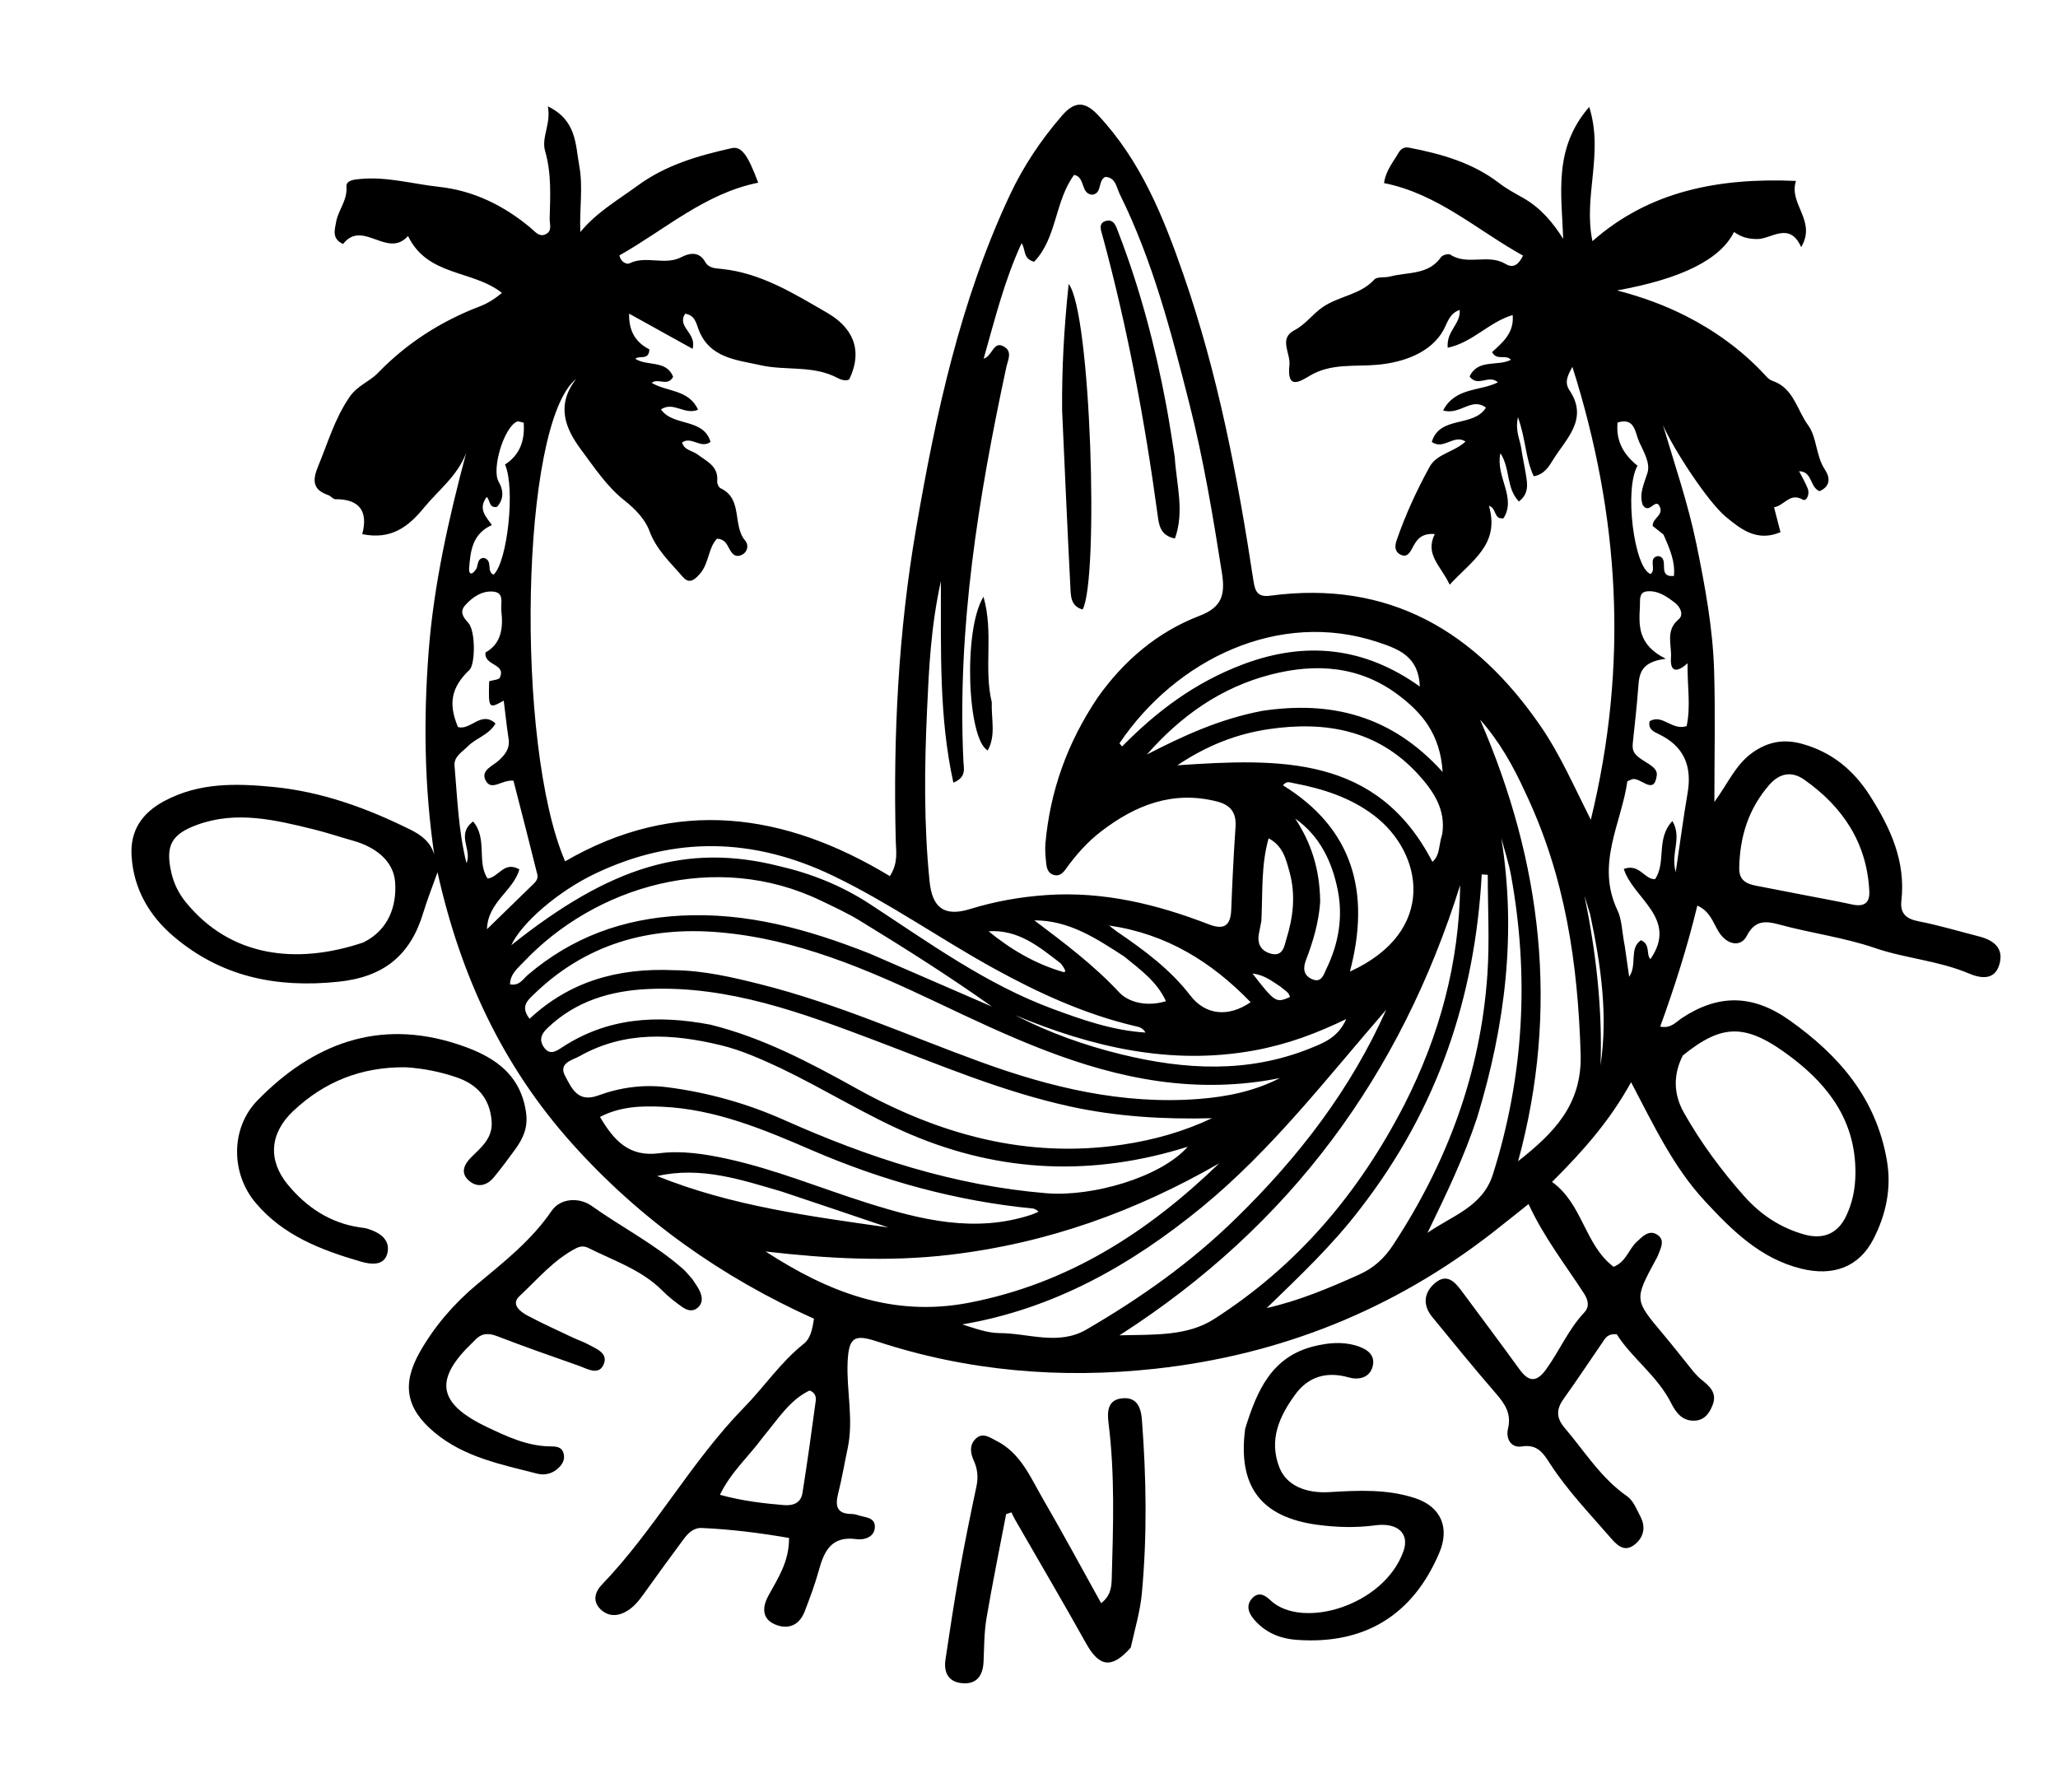 <svg version="1.1" id="Layer_1" xmlns="http://www.w3.org/2000/svg" xmlns:xlink="http://www.w3.org/1999/xlink" x="0px" y="0px"
	 width="100%" viewBox="0 0 496 432" enable-background="new 0 0 496 432" xml:space="preserve">
<path fill="#000000" opacity="1" stroke="none" 
	d="
M408.275,330.765 
	C408.98,331.508 409.42,332.02 409.94,332.431 
	C411.964,334.032 413.936,335.67 412.748,338.67 
	C411.982,340.602 410.839,342.274 408.512,342.411 
	C405.529,342.586 403.941,340.529 402.806,338.263 
	C399.456,331.577 393.247,327.32 389.649,321.585 
	C387.392,321.405 386.879,322.584 386.24,323.509 
	C383.118,328.027 380.108,332.624 376.902,337.079 
	C375.072,339.621 374.99,341.688 377.127,344.193 
	C381.945,349.843 385.854,356.266 392.147,360.635 
	C393.654,361.682 394.474,363.835 395.387,365.595 
	C396.72,368.164 396.096,370.627 393.922,372.322 
	C391.344,374.333 389.495,372.176 388.018,370.472 
	C383.002,364.689 377.682,359.151 373.502,352.672 
	C371.992,350.332 370.541,348.02 366.817,348.628 
	C364.167,349.061 362.861,346.78 363.449,344.319 
	C364.309,340.721 362.706,338.367 360.517,335.844 
	C355.283,329.813 350.249,323.607 345.186,317.429 
	C342.911,314.653 343.105,311.702 345.678,309.398 
	C348.798,306.604 350.772,309.141 352.532,311.51 
	C357.103,317.659 361.684,323.801 366.182,330.004 
	C368.422,333.094 370.292,333.297 372.658,330.011 
	C375.868,325.551 378.014,320.393 381.83,316.336 
	C383.185,314.896 382.729,313.254 381.745,311.735 
	C377.24,304.779 372.1,298.236 368.397,290.203 
	C365.239,292.713 362.559,294.88 359.841,296.999 
	C335.836,315.711 308.483,326.608 278.432,329.901 
	C255.786,332.383 233.224,330.514 211.356,323.315 
	C205.905,321.52 204.555,322.311 204.286,328.278 
	C203.972,335.219 205.791,342.12 204.282,349.16 
	C203.518,352.721 202.922,356.35 202.025,359.89 
	C201.272,362.864 201.556,364.867 205.214,364.91 
	C205.708,364.916 206.225,364.997 206.687,365.164 
	C208.326,365.757 210.862,365.608 210.853,367.957 
	C210.843,370.505 208.267,371.23 206.432,370.974 
	C200.433,370.137 198.645,373.764 197.351,378.481 
	C196.428,381.847 195.194,385.138 193.937,388.4 
	C192.61,391.843 189.821,392.878 186.665,391.472 
	C183.547,390.083 183.758,387.235 185.169,384.643 
	C187.471,380.418 190.223,376.395 190.166,370.688 
	C183.229,369.481 176.234,368.597 169.162,368.284 
	C167.084,368.192 165.784,369.6 164.682,371.082 
	C161.501,375.356 158.378,379.674 155.273,384.004 
	C154.098,385.643 152.88,387.239 151.135,388.283 
	C148.921,389.608 146.624,389.723 144.697,387.836 
	C142.711,385.892 143.466,383.592 145.002,381.998 
	C157.762,368.76 166.518,352.315 179.372,339.183 
	C184.263,334.186 188.168,328.284 193.716,323.888 
	C195.312,322.623 195.762,320.533 196.175,317.845 
	C173.92,307.835 154.255,293.947 137.796,275.543 
	C121.141,256.919 110.997,235.197 105.445,210.239 
	C104.139,213.921 102.935,216.927 102.003,220.016 
	C98.925,230.221 92.549,235.487 81.524,236.628 
	C66.617,238.172 53.316,235.449 41.852,225.711 
	C35.972,220.716 32.212,214.27 31.712,206.34 
	C31.322,200.17 34.228,195.937 39.624,193.057 
	C47.987,188.595 56.814,188.792 65.878,189.676 
	C77.642,190.824 88.457,194.79 98.916,199.967 
	C101.461,201.227 103.767,202.892 104.658,205.995 
	C102.266,189.672 102.055,173.364 103.301,157.103 
	C104.541,140.914 108.121,125.076 112.347,109.175 
	C110.239,114.751 105.656,118.124 102.176,122.379 
	C98.413,126.981 94.282,130.159 87.305,128.741 
	C88.782,123.198 86.611,120.27 80.82,120.323 
	C80.259,120.328 79.733,119.542 79.119,119.333 
	C75.202,117.999 75.315,115.638 76.72,112.259 
	C79.032,106.695 80.636,100.996 84.171,95.788 
	C86.162,92.854 88.989,92.063 91.094,89.882 
	C98.03,82.698 106.329,77.403 115.659,73.834 
	C117.698,73.054 119.341,71.954 120.976,70.599 
	C113.903,64.999 103.033,66.67 98.341,56.874 
	C93.384,62.466 87.388,52.747 82.685,58.813 
	C79.934,57.552 80.664,55.442 80.994,53.553 
	C81.501,50.653 83.735,48.341 83.495,45.058 
	C83.369,43.329 85.584,43.25 87.058,43.121 
	C93.409,42.564 99.544,44.354 105.775,45.029 
	C114.095,45.929 121.445,49.527 127.879,54.919 
	C128.993,55.853 130.053,57.361 131.739,56.328 
	C133.105,55.491 132.445,53.987 132.477,52.68 
	C132.612,47.237 132.946,41.839 131.388,36.459 
	C130.403,33.057 132.872,29.863 132.031,25.633 
	C139.006,29.004 138.667,34.837 139.611,39.977 
	C140.562,45.155 139.634,50.37 139.86,55.938 
	C143.741,51.19 148.875,48.259 153.625,44.776 
	C160.509,39.728 168.264,37.532 176.272,35.724 
	C178.705,35.174 180.168,37.212 182.737,44.033 
	C169.892,46.609 160.297,55.351 149.285,61.559 
	C149.496,62.928 150.905,63.862 151.705,63.47 
	C155.744,61.491 160.215,64.072 164.243,61.969 
	C166.165,60.966 168.494,60.55 169.931,63.09 
	C170.823,64.665 172.329,64.66 173.829,64.81 
	C183.407,65.767 191.405,70.8 199.393,75.416 
	C205.037,78.677 208.267,83.935 204.685,91.41 
	C204.137,91.852 202.948,91.686 201.909,91.127 
	C196.031,87.959 189.409,89.403 183.312,88.027 
	C177.6,86.738 170.878,86.357 168.297,79.233 
	C167.783,77.817 167.411,75.925 165.118,75.618 
	C163.059,78.859 167.966,80.194 166.925,84.082 
	C161.809,81.243 156.926,78.534 151.627,75.595 
	C151.513,79.858 153.267,82.569 156.502,84.198 
	C156.419,86.985 154.088,85.563 153.124,86.474 
	C155.939,88.349 160.589,86.685 162.24,90.806 
	C160.889,93.292 158.703,91.034 157.048,92.267 
	C160.712,94.478 166.018,93.822 168.244,98.76 
	C164.909,100.115 162.398,96.68 159.297,98.669 
	C162.207,102.87 169.518,100.673 171.249,106.508 
	C168.841,108.278 166.656,105.04 164.385,106.651 
	C164.922,108.542 166.895,108.607 168.144,109.552 
	C170.364,111.232 173.193,112.383 172.851,115.979 
	C172.798,116.532 173.203,117.47 173.653,117.679 
	C179.16,120.242 176.432,126.669 179.635,130.353 
	C180.465,131.308 180.259,133.054 178.729,133.759 
	C177.106,134.508 176.322,133.322 175.663,132.071 
	C175.121,131.042 174.608,129.957 172.823,129.826 
	C170.667,132.039 170.93,135.655 168.747,138.232 
	C167.058,140.227 165.884,140.598 164.477,138.956 
	C161.526,135.512 158.174,132.497 156.476,127.87 
	C155.507,125.227 153.14,122.696 150.417,120.552 
	C146.279,117.293 143.19,112.609 139.979,108.29 
	C136.159,103.15 134.006,97.602 138.849,91.338 
	C125.442,102.039 124.058,179.496 136.2,207.597 
	C162.861,192.143 189.028,195.766 214.467,211.172 
	C216.523,207.955 215.951,205.235 215.886,202.675 
	C215.251,177.466 216.497,152.354 220.773,127.498 
	C225.52,99.898 231.393,72.553 243.402,46.973 
	C246.676,39.998 250.934,33.655 255.992,27.823 
	C258.95,24.414 261.445,24.342 264.623,27.727 
	C274.951,38.728 280.394,52.288 285.22,66.186 
	C293.552,90.178 298.302,115.004 302.103,140.033 
	C302.503,142.671 303.203,143.971 306.13,143.579 
	C334.821,139.742 355.645,152.179 371.401,175.161 
	C376.002,181.872 379.233,189.314 383.402,197.588 
	C392.542,160.138 390.35,124.341 378.967,88.424 
	C377.801,90.487 376.992,92.183 378.26,94.068 
	C382.984,101.091 377.334,105.853 374.246,110.915 
	C373.471,112.186 372.233,114.372 369.653,114.792 
	C367.649,110.65 367.77,105.891 365.839,100.557 
	C365.136,103.88 366.327,105.906 366.628,107.999 
	C366.935,110.137 367.417,112.249 367.76,114.382 
	C368.121,116.635 368.553,118.938 366.071,120.874 
	C362.949,117.625 364.075,113.083 361.622,109.229 
	C360.358,114.884 365.582,119.898 362.347,124.928 
	C359.89,125.203 360.809,122.509 358.844,121.907 
	C361.57,131.221 354.72,135.117 349.388,140.926 
	C347.268,136.355 343.343,133.7 345.8,128.721 
	C342.272,128.429 341.292,130.383 340.294,132.265 
	C339.703,133.38 338.996,134.371 337.604,133.707 
	C336.108,132.994 336.119,131.638 336.592,130.263 
	C338.709,124.109 341.43,118.204 344.547,112.518 
	C346.294,109.333 350.463,108.998 353.206,106.416 
	C350.376,104.571 347.948,108.556 345.073,106.521 
	C347.007,100.079 355.098,103.109 358.135,98.248 
	C354.613,95.628 351.959,100.134 347.804,98.935 
	C350.751,93.297 356.712,94.342 361.008,92.151 
	C358.806,90.141 356.181,93.446 354.187,90.74 
	C356.214,86.441 360.926,88.384 364.15,86.718 
	C362.899,85.285 360.746,87.059 359.607,84.857 
	C362.086,82.604 364.977,80.252 364.57,75.937 
	C358.884,77.605 354.922,82.554 348.913,83.815 
	C348.551,79.721 352.076,78.152 351.801,74.708 
	C349.334,75.519 348.87,77.753 347.936,79.474 
	C344.902,85.063 338.167,87.352 331.967,87.921 
	C326.608,88.412 320.757,87.489 315.651,90.576 
	C313.104,92.115 310.116,93.891 310.768,87.999 
	C311.083,85.147 308.089,81.61 311.969,79.593 
	C314.659,78.195 316.31,75.743 318.729,74.064 
	C322.691,71.316 327.85,71.095 331.222,67.379 
	C331.915,66.616 333.765,66.984 335.033,66.648 
	C339.275,65.521 344.251,66.34 347.312,61.968 
	C347.666,61.463 349.093,61.074 349.536,61.367 
	C353.658,64.09 358.673,61.093 362.843,63.61 
	C364.94,64.876 366.157,63.443 367.064,61.612 
	C355.968,55.457 346.514,46.699 333.563,44.127 
	C333.988,41.111 335.767,39.089 337.052,36.85 
	C337.588,35.917 338.397,35.367 339.534,35.582 
	C347.32,37.057 354.948,39.233 361.264,44.1 
	C363.151,45.554 365.094,46.572 367.081,47.696 
	C371.193,50.022 374.184,53.484 376.747,57.577 
	C376.378,46.769 374.303,35.799 383.014,25.776 
	C386.586,37.039 381.518,47.238 383.798,58.126 
	C397.491,46.03 414.249,42.8 432.853,43.607 
	C430.996,49.187 437.903,53.184 434.103,59.56 
	C431.272,53.258 426.908,57.65 423.474,57.619 
	C421.066,57.598 419.597,57.072 417.915,55.908 
	C414.687,62.46 405.422,67.183 389.73,70.002 
	C396.032,71.636 401.456,73.699 406.356,76.182 
	C413.177,79.64 419.657,84.283 425.037,90.02 
	C425.726,90.755 426.236,91.47 427.253,91.819 
	C432.285,93.542 433.106,98.849 435.771,102.486 
	C437.922,105.419 437.616,109.843 439.809,113.159 
	C441.151,115.19 441.159,117.202 438.538,118.388 
	C436.12,117.423 436.871,113.652 433.597,113.571 
	C434.345,115.048 435.176,116.399 435.72,117.856 
	C436.168,119.056 435.443,120.957 434.454,120.404 
	C431.334,118.658 430.07,121.862 427.562,122.265 
	C428.072,124.235 428.556,126.107 429.115,128.266 
	C423.495,130.646 419.652,127.639 415.908,124.53 
	C411.56,120.921 403.173,108.025 400.791,102.448 
	C403.643,112.052 406.9,121.557 408.903,131.374 
	C410.931,141.317 412.799,151.327 413.114,161.486 
	C413.431,171.713 413.184,181.957 413.184,193.293 
	C416.579,188.613 418.318,184.316 422.29,181.457 
	C426.234,178.618 430.159,178.09 434.532,179.342 
	C441.547,181.35 446.733,185.601 450.691,191.815 
	C455.648,199.597 459.322,207.582 458.255,217.092 
	C457.909,220.171 459.394,221.476 462.422,222.062 
	C467.314,223.009 472.108,224.467 476.946,225.696 
	C480.435,226.581 482.988,228.478 481.894,232.377 
	C480.743,236.478 477.212,235.771 474.462,234.609 
	C467.188,231.536 459.188,230.997 451.991,228.53 
	C444.339,225.906 436.515,224.94 428.874,222.846 
	C425.62,221.954 422.969,221.698 420.991,225.571 
	C419.545,228.401 416.173,227.755 414.22,224.579 
	C412.858,222.363 412.175,219.665 409.077,218.269 
	C406.679,228.226 403.611,237.815 400.131,247.432 
	C402.72,247.968 403.936,246.317 405.352,245.38 
	C414.137,239.57 422.435,239.638 431.264,245.889 
	C443.318,254.424 452.206,264.778 454.77,279.76 
	C455.918,286.469 454.511,292.807 451.524,298.632 
	C448.05,305.405 441.831,307.682 434.129,305.783 
	C424.248,303.347 417.427,296.546 410.817,289.401 
	C403.263,281.235 398.615,271.291 393.103,260.838 
	C388.105,269.968 381.58,277.4 374.059,284.875 
	C381.456,290.161 381.895,300.028 388.889,305.333 
	C391.895,304.143 392.497,301.171 394.394,299.388 
	C395.849,298.02 397.499,296.214 399.556,297.693 
	C401.405,299.022 400.148,301.027 399.535,302.717 
	C399.423,303.027 399.231,303.31 399.073,303.603 
	C393.845,313.278 393.863,313.263 400.825,321.549 
	C403.289,324.481 405.643,327.505 408.275,330.765 
M264.554,168.121 
	C270.877,159.201 278.985,152.295 289.159,148.402 
	C294.682,146.289 295.287,143.102 294.487,138.022 
	C292.338,124.374 290.066,110.756 286.666,97.36 
	C282.286,80.105 277.827,62.86 269.873,46.793 
	C269.071,45.172 268.911,42.762 266.374,42.633 
	C264.514,43.6 265.701,46.506 263.309,46.933 
	C260.346,46.793 261.663,42.665 258.866,42.153 
	C254.193,48.497 254.729,57.411 249.234,63.088 
	C246.447,62.342 247.289,60.148 246.213,58.617 
	C242.069,67.584 239.799,76.871 237.068,86.463 
	C239.331,85.69 239.379,82.004 242.025,83.572 
	C244.069,84.784 242.887,86.839 242.516,88.57 
	C235.807,119.881 230.658,151.359 232.197,183.572 
	C232.275,185.202 232.991,187.336 229.771,188.635 
	C226.308,172.881 226.805,157.107 226.763,140.07 
	C224.324,151.163 223.882,161.172 223.431,171.077 
	C222.802,184.858 222.637,198.7 224.046,212.495 
	C224.69,218.792 227.594,221.006 233.731,219.117 
	C239.808,217.245 245.983,216.149 252.33,215.723 
	C265.932,214.812 278.779,217.931 291.306,222.779 
	C295.004,224.21 296.594,223.153 296.742,219.236 
	C296.993,212.584 297.329,205.933 297.776,199.291 
	C298.005,195.887 296.607,194.024 293.33,193.186 
	C282.688,190.463 273.662,194.042 265.416,200.363 
	C262.113,202.895 259.326,206.029 256.884,209.436 
	C256.195,210.397 255.34,211.272 253.977,210.893 
	C252.637,210.519 252.282,209.329 252.158,208.17 
	C251.981,206.52 251.812,204.833 251.963,203.191 
	C253.115,190.681 257.146,179.168 264.554,168.121 
M171.214,246.971 
	C183.804,250.092 195.146,256.092 206.367,262.326 
	C226.402,273.456 247.493,279.341 270.612,275.878 
	C278.075,274.76 285.227,272.767 292.09,269.52 
	C280.49,269.812 269.098,269.144 257.785,266.661 
	C241.585,263.106 226.41,256.643 211.002,250.814 
	C193.372,244.145 175.671,237.553 156.399,238.369 
	C147.273,238.756 138.657,241.255 131.819,247.917 
	C130.504,249.198 129.871,250.613 131.042,252.35 
	C132.399,254.362 133.902,253.475 135.335,252.528 
	C146.164,245.372 158.002,244.467 171.214,246.971 
M162.383,233.84 
	C169.602,233.91 176.589,235.549 183.512,237.296 
	C201.652,241.873 218.725,249.532 236.236,255.92 
	C253.288,262.14 270.672,266.303 288.995,264.87 
	C295.752,264.341 302.344,263.006 308.468,259.842 
	C298.744,261.793 288.984,261.96 279.243,260.586 
	C260.156,257.893 242.96,249.742 225.795,241.596 
	C209.041,233.645 192.086,226.309 173.326,224.704 
	C156.238,223.242 140.988,227.592 128.489,239.829 
	C127.164,241.125 125.369,242.617 127.633,245.548 
	C137.158,236.686 148.637,233.23 162.383,233.84 
M405.582,254.386 
	C403.227,259.014 403.321,263.716 405.816,268.144 
	C409.903,275.397 414.856,282.089 420.373,288.311 
	C424.288,292.727 429.109,295.955 434.899,297.556 
	C439.41,298.804 442.882,297.323 444.878,293.224 
	C446.46,289.978 447.159,286.533 447.181,282.715 
	C447.249,270.516 441.04,261.948 431.983,255.017 
	C420.769,246.435 415.116,246.721 405.582,254.386 
M87.544,227.163 
	C93.643,224.174 95.664,218.349 95.224,212.582 
	C94.832,207.43 90.387,204.116 85.166,202.651 
	C81.962,201.753 78.803,200.681 75.575,199.888 
	C66.337,197.618 57.047,195.361 47.611,198.766 
	C41.295,201.045 39.834,203.81 41.278,210.264 
	C41.863,212.88 43.041,215.303 44.735,217.395 
	C55.486,230.669 71.411,232.596 87.544,227.163 
M188.094,257.427 
	C183.411,255.25 178.685,253.116 173.66,251.908 
	C162.086,249.125 150.578,248.424 139.718,254.546 
	C138.002,255.513 134.477,256.169 136.217,259.374 
	C137.78,262.25 139.226,265.85 144.145,264.046 
	C149.478,262.09 155.101,261.314 160.85,262.055 
	C170.66,263.318 180.106,265.982 189.099,269.994 
	C209.277,278.996 229.979,285.775 252.202,287.6 
	C263.334,288.515 279.835,283.713 286.26,276.388 
	C263.515,283.549 241.287,282.695 219.44,273.41 
	C208.849,268.909 199.121,262.726 188.094,257.427 
M338.547,266.089 
	C346.909,249.583 351.714,232.154 351.911,213.334 
	C337.612,258.984 311.092,295.363 269.806,321.844 
	C278.356,321.658 286.174,322.037 292.556,317.954 
	C312.487,305.206 327.434,287.785 338.547,266.089 
M228.778,302.45 
	C214.015,304.181 199.275,303.348 184.519,301.642 
	C199.558,311.392 215.077,317.548 233.523,313.995 
	C257.49,309.378 276.709,296.942 293.837,280.393 
	C273.848,291.871 252.634,299.658 228.778,302.45 
M391.587,228.029 
	C391.919,230.35 392.251,232.671 392.647,235.437 
	C394.652,232.486 392.578,228.629 395.47,226.619 
	C397.857,227.594 396.657,230.011 397.765,231.173 
	C404.558,221.356 393.594,216.599 391.353,209.439 
	C395.145,208.038 396.329,212.042 398.894,211.894 
	C401.649,207.817 399.026,202.16 403.07,197.884 
	C405.475,202.022 402.581,205.515 403.863,210.219 
	C404.946,202.934 405.715,197.022 406.727,191.153 
	C407.856,184.602 405.833,179.795 399.664,176.884 
	C398.567,176.367 397.141,175.73 397.586,173.826 
	C400.704,172.014 402.926,176.162 406.495,175.013 
	C407.539,170.218 406.634,165.168 406.718,159.864 
	C404.11,162.224 402.476,161.958 402.722,158.555 
	C402.947,155.437 401.3,151.969 404.585,149.252 
	C405.837,148.216 404.996,146.309 403.738,145.334 
	C401.769,143.81 399.613,142.284 396.991,142.526 
	C394.913,142.718 395.315,144.672 395.238,146.105 
	C394.992,150.711 394.632,155.368 401.474,158.781 
	C395.423,159.512 395.075,162.445 394.843,165.587 
	C394.513,170.063 394.003,174.526 393.532,178.99 
	C393.423,180.022 393.45,180.956 394.166,181.797 
	C395.776,183.687 399.592,184.569 399.303,186.871 
	C398.658,192.003 395.274,187.052 393.257,187.855 
	C393.106,187.915 392.958,187.983 392.209,188.307 
	C390.806,198.387 384.527,208.269 389.825,219.396 
	C390.931,221.72 390.894,224.588 391.587,228.029 
M327.846,291.318 
	C321.2,300.062 313.237,307.565 305.285,315.274 
	C313.134,313.497 320.388,310.434 327.597,307.191 
	C331.078,305.625 333.617,303.31 335.712,300.127 
	C348.788,280.253 356.861,258.618 358.481,234.818 
	C359.023,226.865 358.567,218.844 358.567,210.854 
	C358.082,210.818 357.598,210.782 357.113,210.747 
	C355.499,240.343 346.508,267.237 327.846,291.318 
M298.015,293.516 
	C312.963,278.906 325.538,262.594 334.092,243.369 
	C319.807,259.807 306.565,277.134 289.565,291.043 
	C272.548,304.966 253.949,315.473 231.927,319.214 
	C235.051,320.202 237.977,321.298 240.906,321.308 
	C247.901,321.332 255.097,324.389 261.882,320.429 
	C274.724,312.934 286.862,304.472 298.015,293.516 
M249.099,291.3 
	C230.559,289.502 212.848,284.639 195.754,277.265 
	C184.14,272.255 172.436,267.312 159.527,266.749 
	C154.507,266.53 149.47,266.67 144.607,269.21 
	C148.059,275.075 151.723,278.88 158.807,277.969 
	C164.232,277.272 169.705,278.102 175.148,279.284 
	C186.754,281.803 197.682,286.357 208.939,289.912 
	C221.922,294.012 234.957,297.253 248.553,292.784 
	C249.144,292.591 249.702,292.301 250.276,292.056 
	C250.081,291.829 249.885,291.602 249.099,291.3 
M209.562,229.816 
	C219.404,234.088 229.246,238.359 239.088,242.631 
	C228.681,235.231 217.999,228.497 207.231,221.903 
	C204.26,220.084 201.062,218.623 197.917,217.105 
	C172.513,204.838 143.402,213.619 126.16,231.904 
	C124.778,233.37 122.957,234.766 122.921,237.242 
	C125.198,237.69 126.057,235.963 127.218,234.973 
	C137.877,225.876 150.218,221.405 164.184,220.685 
	C179.871,219.877 194.494,223.867 209.562,229.816 
M367.559,190.888 
	C364.712,184.648 361.393,178.7 356.711,173.445 
	C371.663,207.914 375.866,243.232 365.884,279.88 
	C374.45,273.117 381.329,266.291 380.952,254.043 
	C380.284,232.334 377.305,211.337 367.559,190.888 
M117.895,164.191 
	C118.788,163.908 120.232,163.87 120.482,163.304 
	C121.996,159.88 116.658,160.551 116.999,157.269 
	C120.824,155.16 121.311,151.351 120.827,147.217 
	C120.629,145.533 121.603,142.975 119.113,142.626 
	C116.387,142.244 113.963,143.81 112.143,145.846 
	C110.773,147.377 111.478,148.615 112.846,150.091 
	C114.645,152.032 114.563,160.095 113.152,161.447 
	C108.764,165.65 107.989,169.539 110.37,175.221 
	C113.424,176.156 115.946,171.196 119.426,174.377 
	C117.801,177.175 114.763,177.849 112.806,179.835 
	C111.422,181.24 109.349,182.319 109.548,184.585 
	C110.233,192.355 110.47,200.195 112.426,208.052 
	C113.864,204.785 109.817,201.135 114.03,198 
	C117.557,202.181 114.841,207.756 117.517,211.746 
	C120.239,211.432 121.454,207.44 125.17,209.535 
	C123.788,214.676 117.515,217.45 117.371,223.961 
	C121.242,220.19 124.562,216.949 127.89,213.717 
	C128.731,212.901 129.823,212.077 129.508,210.803 
	C127.621,203.153 125.634,195.528 123.75,188.168 
	C120.916,187.882 118.472,190.765 117.066,188.154 
	C115.719,185.651 118.803,184.629 120.268,183.247 
	C121.802,181.801 122.934,180.363 122.579,178.074 
	C122.109,175.043 121.797,171.988 121.408,168.87 
	C117.763,170.894 117.705,170.825 117.895,164.191 
M434.72,215.706 
	C438.627,216.468 442.547,217.172 446.437,218.011 
	C449.207,218.609 450.673,217.693 450.526,214.787 
	C449.937,203.13 444.13,194.455 434.835,187.912 
	C431.828,185.795 428.883,186.346 426.427,189.157 
	C421.389,194.925 419.289,201.731 419.171,209.287 
	C419.127,212.095 420.831,213.014 423.149,213.463 
	C426.73,214.155 430.309,214.854 434.72,215.706 
M347.593,201.027 
	C348.494,195.135 345.491,190.706 341.867,186.715 
	C332.059,175.913 319.426,173.726 305.762,175.746 
	C298.12,176.876 290.954,179.621 283.754,184.454 
	C308.514,182.781 331.904,181.984 345.228,207.722 
	C347.106,206.109 346.702,203.735 347.593,201.027 
M304.218,171.335 
	C320.661,168.873 335.323,172.326 347.693,186.07 
	C347.112,176.836 342.609,171.755 337.126,167.593 
	C327.832,160.538 317.281,159.754 306.297,162.583 
	C294.191,165.701 284.534,172.614 276.412,181.855 
	C285.057,177.419 293.761,173.339 304.218,171.335 
M311.699,188.742 
	C310.94,188.632 310.142,188.117 309.199,189.276 
	C326.202,199.766 330.36,215.235 325.338,234.176 
	C346.565,224.526 342.989,205.482 331.126,196.521 
	C325.546,192.307 319.139,190.15 311.699,188.742 
M356.022,269.314 
	C352.866,278.904 348.497,287.972 344.042,297.146 
	C349.926,293.018 357.336,290.908 359.82,283.019 
	C367.259,259.39 368.607,235.412 364.193,211.087 
	C363.635,208.015 362.632,205.023 361.835,201.994 
	C365.477,224.725 362.876,246.793 356.022,269.314 
M187.645,208.719 
	C195.501,210.52 202.834,213.447 209.642,217.893 
	C223.852,227.175 237.647,237.233 253.764,243.185 
	C260.924,245.83 268.135,248.368 276.086,248.874 
	C275.36,247.583 274.31,247.493 273.383,247.273 
	C261.279,244.394 250.102,239.256 239.278,233.274 
	C226.314,226.11 214.188,217.532 200.779,211.085 
	C181.665,201.895 162.649,201.42 143.49,210.542 
	C134.465,214.839 125.708,222.452 123.223,227.818 
	C147.099,208.77 165.515,203.186 187.645,208.719 
M183.894,346.368 
	C180.56,350.948 176.158,354.785 173.51,360.288 
	C179.002,361.783 183.943,362.345 188.912,362.767 
	C191.21,362.962 193.025,362.221 193.403,359.845 
	C194.578,352.458 195.606,345.046 196.602,337.632 
	C196.727,336.702 196.47,335.616 195.104,335.149 
	C190.357,337.425 187.611,341.899 183.894,346.368 
M299.746,160.059 
	C314.614,154.518 328.727,155.858 342.191,165.468 
	C341.92,158.188 337.078,156.437 332.118,154.784 
	C308.152,146.794 283.368,159.045 269.823,179.128 
	C269.778,179.194 270.116,179.519 270.43,179.922 
	C278.694,171.54 287.879,164.5 299.746,160.059 
M188.392,287.193 
	C178.637,284.343 168.941,281.064 158.389,283.459 
	C176.245,290.675 195.19,293.147 214.106,295.853 
	C205.792,293.038 197.478,290.223 188.392,287.193 
M269.272,224.591 
	C275.764,229.008 282.048,233.653 286.899,239.963 
	C290.479,244.62 295.989,245.298 301.411,241.556 
	C291.959,231.76 280.991,225.038 267.303,223.077 
	C267.791,223.467 268.28,223.856 269.272,224.591 
M270.947,230.544 
	C264.296,226.242 257.698,221.804 249.284,221.832 
	C256.492,227.269 263.55,232.55 269.693,239.136 
	C272.107,241.726 276.578,242.666 281.013,241.309 
	C278.816,236.604 275.058,233.889 270.947,230.544 
M302.365,253.17 
	C282.191,256.861 263.2,252.406 244.652,244.682 
	C252.821,248.9 261.357,251.955 270.222,254.122 
	C285.552,257.87 300.789,258.716 315.791,252.669 
	C319.091,251.339 322.507,250.05 324.453,245.621 
	C317.21,249.114 310.408,251.671 302.365,253.17 
M400.914,128.836 
	C400.018,128.124 399.122,127.412 398.32,126.775 
	C398.189,124.758 401.457,124.097 399.719,121.605 
	C398.58,120.662 397.457,123.85 395.95,121.78 
	C394.953,119.148 396.196,116.72 397.047,114 
	C397.812,111.553 396.112,108.864 395.037,106.454 
	C394.05,104.239 394.043,100.543 389.851,101.837 
	C389.391,106.522 391.515,109.712 394.66,112.258 
	C391.423,117.822 393.803,136.828 397.783,138.35 
	C399.336,137.328 397.069,134.447 399.588,134.025 
	C402.663,134.434 399.11,139.198 403.431,138.823 
	C403.778,135.431 402.5,132.425 400.914,128.836 
M114.894,136.944 
	C115.221,135.896 115.136,134.531 116.612,134.469 
	C118.887,135.057 117.149,137.763 118.958,138.509 
	C122.314,135.447 124.234,117.54 121.71,111.963 
	C125.33,109.626 126.531,106.125 126.215,101.877 
	C125.518,101.752 124.94,101.448 124.578,101.615 
	C121.424,103.066 118.427,113.075 120.184,116.118 
	C121.48,118.364 121.348,120.421 119.786,122.169 
	C117.747,122.546 118.162,120.409 117.282,119.794 
	C115.161,122.678 117.09,124.459 118.545,126.555 
	C113.804,128.67 113.372,132.861 113.063,137.02 
	C112.959,138.415 113.716,138.844 114.894,136.944 
M304.005,221.975 
	C303.817,222.95 303.642,223.927 303.439,224.898 
	C302.913,227.418 303.856,229.2 306.315,229.861 
	C309.281,230.658 309.54,227.905 310.045,226.287 
	C311.692,221.021 312.297,215.625 310.789,210.162 
	C309.93,207.051 309.201,203.891 305.754,202.052 
	C303.91,208.566 304.346,214.857 304.005,221.975 
M318.179,217.389 
	C317.838,222.239 316.502,226.848 314.769,231.355 
	C314.023,233.295 314.083,235.047 316.183,235.985 
	C318.523,237.03 319.003,234.897 319.673,233.521 
	C322.593,227.528 323.711,221.132 322.429,214.625 
	C321.069,207.719 318.124,201.523 312.151,197.288 
	C316.009,203.142 318.091,209.489 318.179,217.389 
M255.694,232.24 
	C250.522,228.251 245.475,223.983 238.26,224.459 
	C243.594,228.846 249.466,232.27 256.049,234.222 
	C257.389,234.619 256.423,233.237 255.694,232.24 
M383.255,220.433 
	C382.795,218.912 382.335,217.392 381.875,215.872 
	C384.629,229.385 386.231,242.96 385.747,256.761 
	C387.54,244.718 385.9,232.92 383.255,220.433 
M308.508,237.742 
	C306.59,236.513 304.792,234.993 301.862,234.644 
	C307.306,241.646 307.514,241.771 310.877,240.323 
	C310.711,239.208 309.744,238.774 308.508,237.742 
z"/>
<path fill="#000000" opacity="1" stroke="none" 
	d="
M272.525,397.1 
	C267.95,402.296 264.937,401.791 261.773,396.121 
	C256.189,386.113 250.371,376.236 244.658,366.3 
	C244.326,365.723 244.056,365.112 243.757,364.516 
	C243.334,364.66 242.911,364.804 242.488,364.948 
	C240.89,373.322 239.17,381.676 237.752,390.08 
	C237.175,393.493 237.205,397.014 237.049,400.491 
	C236.898,403.857 235.418,406.016 231.858,405.689 
	C228.536,405.383 227.405,403.057 227.872,399.966 
	C228.915,393.062 229.943,386.152 231.17,379.279 
	C232.426,372.243 233.846,365.233 235.337,358.243 
	C235.815,356.001 235.595,354.018 234.656,351.959 
	C233.87,350.237 233.61,348.298 235.108,346.818 
	C236.812,345.134 238.465,346.433 240.095,347.249 
	C246.021,350.217 248.353,356.106 251.395,361.339 
	C256.142,369.505 260.618,377.828 265.386,386.404 
	C267.775,384.564 267.887,382.371 267.944,380.333 
	C268.296,367.872 268.727,355.403 267.167,342.984 
	C266.797,340.041 267.017,337.307 270.591,337.015 
	C274.001,336.737 274.985,339.207 275.215,342.225 
	C276.281,356.183 276.498,370.149 275.193,384.09 
	C274.794,388.349 273.552,392.528 272.525,397.1 
z"/>
<path fill="#000000" opacity="1" stroke="none" 
	d="
M166.871,308.32 
	C167.622,309.461 168.229,310.272 168.643,311.172 
	C169.311,312.622 169.466,314.12 168.062,315.26 
	C166.802,316.283 165.451,315.745 164.363,314.979 
	C162.738,313.835 161.145,312.592 159.751,311.182 
	C154.678,306.048 147.925,303.868 141.707,300.746 
	C140.755,300.267 139.75,300.388 138.82,300.87 
	C133.4,303.681 129.524,308.372 125.172,312.427 
	C123.084,314.373 125.368,316.145 127.1,317.073 
	C130.762,319.036 134.57,320.729 138.327,322.512 
	C139.379,323.011 140.51,323.359 141.525,323.919 
	C143.506,325.011 146.592,326.019 145.545,328.711 
	C144.379,331.709 141.544,329.898 139.454,329.166 
	C132.871,326.858 126.286,324.547 119.779,322.039 
	C117.591,321.196 115.933,321.375 114.397,323.076 
	C114.286,323.199 114.167,323.316 114.046,323.431 
	C104.519,332.483 105.385,338.25 117.412,343.976 
	C122.188,346.249 127.067,348.545 132.561,348.611 
	C133.944,348.628 135.342,348.643 135.811,350.254 
	C136.292,351.908 135.426,353.153 134.206,354.153 
	C132.816,355.291 131.082,355.606 129.469,355.191 
	C120.793,352.956 111.908,351.25 104.712,345.247 
	C97.888,339.554 96.739,333.688 101.199,325.848 
	C104.781,319.551 109.489,314.128 115.014,309.528 
	C121.496,304.13 128.068,298.978 132.942,291.859 
	C135.147,288.638 139.741,288.627 142.534,290.613 
	C149.82,295.795 157.856,299.893 164.602,305.835 
	C165.347,306.491 165.963,307.294 166.871,308.32 
z"/>
<path fill="#000000" opacity="1" stroke="none" 
	d="
M300.103,344.35 
	C302.955,335.127 306.485,326.982 316.737,324.469 
	C320.038,323.66 323.375,323.352 326.6,324.257 
	C328.985,324.926 331.674,326.299 330.802,329.425 
	C330.074,332.036 327.526,332.692 325.043,331.986 
	C319.787,330.49 315.341,331.763 312.186,336.078 
	C308.357,341.314 305.714,347.044 308.375,353.76 
	C310.074,358.047 314.751,359.987 320.444,359.637 
	C327.376,359.21 334.426,358.875 341.134,361.12 
	C347.366,363.206 349.411,368.293 346.898,374.235 
	C340.528,389.3 328.854,396.418 312.581,395.249 
	C308.379,394.948 304.807,393.433 302.12,390.188 
	C300.904,388.72 300.228,386.894 301.801,385.212 
	C303.344,383.563 304.864,384.45 306.141,385.667 
	C313.733,392.899 333.645,387.051 338.272,373.801 
	C339.718,369.66 336.893,366.921 331.5,367.638 
	C326.811,368.261 322.242,368.142 317.597,367.525 
	C303.987,365.718 298.252,358.344 300.103,344.35 
z"/>
<path fill="#000000" opacity="1" stroke="none" 
	d="
M97.798,257.238 
	C87.021,257.122 78.128,260.753 70.671,267.784 
	C64.991,273.138 64.497,279.657 69.398,285.57 
	C73.872,290.968 79.481,294.725 86.599,295.814 
	C87.257,295.915 87.934,295.959 88.565,296.152 
	C91.305,296.989 93.909,298.595 93.448,301.613 
	C92.878,305.352 89.216,304.732 86.914,304.062 
	C77.429,301.301 68.246,297.81 61.589,289.895 
	C55.603,282.779 55.555,271.879 62.056,265.22 
	C75.4,251.549 91.237,245.512 110.097,251.623 
	C118.14,254.229 125.401,258.249 126.788,268.172 
	C127.287,271.74 126.102,274.335 124.23,276.935 
	C122.582,279.224 120.881,281.481 119.102,283.67 
	C117.383,285.784 115.093,286.379 113.002,284.557 
	C110.885,282.714 111.86,280.627 113.568,278.927 
	C116.036,276.47 118.819,274.315 118.486,270.179 
	C118.04,264.633 114.955,261.328 109.958,259.639 
	C106.173,258.36 102.259,257.529 97.798,257.238 
z"/>
<path fill="#000000" opacity="1" stroke="none" 
	d="
M255.983,98.965 
	C255.897,88.847 256.425,79.279 257.558,68.456 
	C262.937,75.139 264.887,139.655 260.923,146.907 
	C257.97,146.093 258.078,143.529 257.965,141.341 
	C257.247,127.382 256.633,113.418 255.983,98.965 
z"/>
<path fill="#000000" opacity="1" stroke="none" 
	d="
M283.122,110.122 
	C283.551,116.893 285.514,123.249 283.173,129.783 
	C279.501,129.082 279.295,126.274 278.987,124.013 
	C275.914,101.392 271.74,78.996 265.751,56.954 
	C265.367,55.542 264.553,53.71 266.666,53.219 
	C268.55,52.78 269.037,54.715 269.559,56.069 
	C274.786,69.616 278.459,83.599 281.113,97.858 
	C281.844,101.784 282.431,105.736 283.122,110.122 
z"/>
<path fill="#000000" opacity="1" stroke="none" 
	d="
M239.024,169.25 
	C238.897,173.423 240.062,177.276 238.055,180.869 
	C233.163,178.313 232.062,151.792 237.032,143.834 
	C239.535,152.635 237.043,160.955 239.024,169.25 
z"/>
</svg>